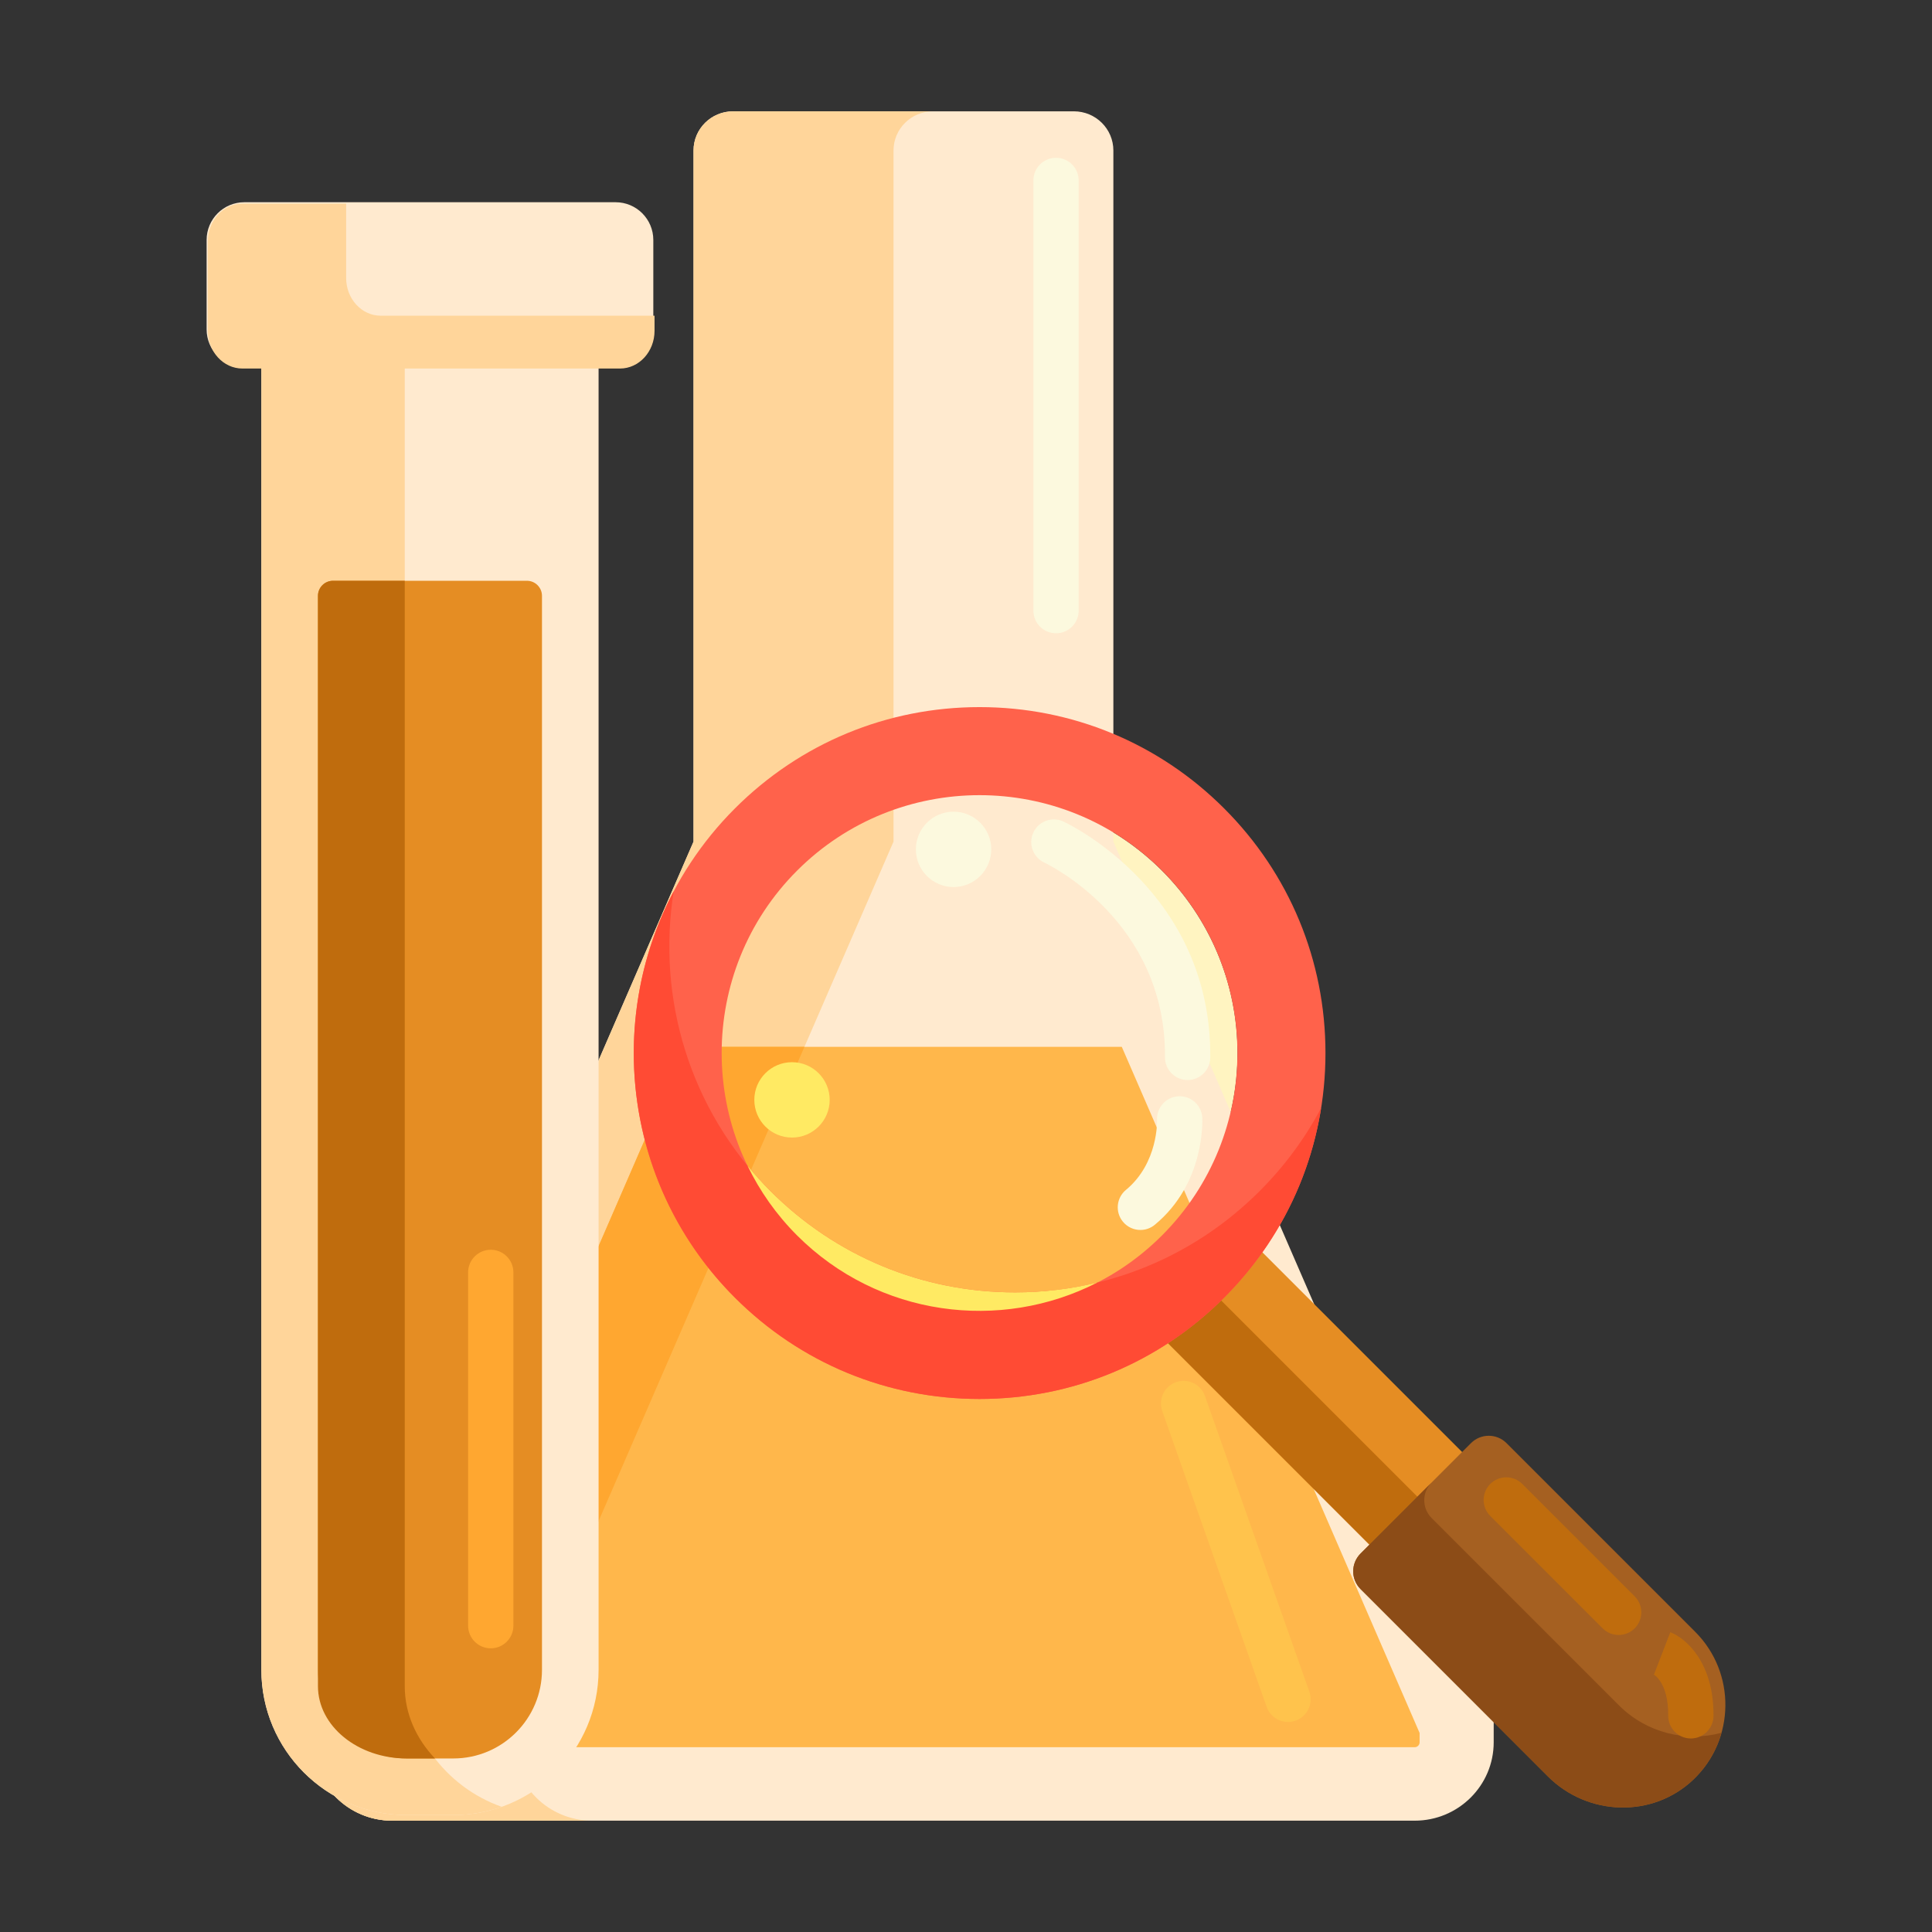 <?xml version="1.0" encoding="utf-8"?>
<!-- Generator: Adobe Illustrator 22.1.0, SVG Export Plug-In . SVG Version: 6.00 Build 0)  -->
<svg xmlns="http://www.w3.org/2000/svg" xmlns:xlink="http://www.w3.org/1999/xlink" version="1.1" id="Layer_1" x="0px" y="0px" viewBox="0 0 512 512" style="enable-background:new 0 0 512 512;" xml:space="preserve" width="512" height="512">
<rect x="0" y="0" width="512" height="512" fill="#333333" stroke="none"/>
<style type="text/css">
	.st0{fill:#FFA730;}
	.st1{fill:#E58D23;}
	.st2{fill:#BF6C0D;}
	.st3{fill:#A56021;}
	.st4{fill:#FFD551;}
	.st5{fill:#FFF4C1;}
	.st6{fill:#FFC34C;}
	.st7{fill:#FFEA63;}
	.st8{fill:#FCE575;}
	.st9{fill:#FFB74B;}
	.st10{fill:#8C4C17;}
	.st11{fill:#F9BB32;}
	.st12{fill:#FF4B34;}
	.st13{fill:#FF9079;}
	.st14{fill:#FFDF74;}
	.st15{fill:#FF624B;}
	.st16{fill:#CCC033;}
	.st17{fill:#EACF32;}
	.st18{fill:#FFEACF;}
	.st19{fill:#99AF17;}
	.st20{fill:#FFD59A;}
	.st21{fill:#FCDA4F;}
	.st22{fill:#FCF9DE;}
	.st23{fill:#DB9C2E;}
</style>
<g>
	<g>
		<g>
			<circle class="st5" cx="259.587" cy="279.066" r="68.372"/>
		</g>
	</g>
	<g>
		<g>
			<path class="st18" d="M295.055,223.036V39.885c0-5.735-4.688-10.384-10.472-10.384h-90.319c-5.783,0-10.472,4.649-10.472,10.384     v183.152L83.002,455.241v6.49c0,11.47,9.377,20.768,20.943,20.768h270.956c11.567,0,20.944-9.298,20.944-20.768v-6.49     L295.055,223.036z"/>
		</g>
	</g>
	<g>
		<g>
			<path class="st20" d="M136.002,461.731v-6.49l100.791-232.206V39.885c0-5.735,4.688-10.384,10.472-10.384h-53     c-5.783,0-10.472,4.649-10.472,10.384v183.151L83.002,455.242v6.49c0,11.47,9.377,20.768,20.943,20.768h53     C145.379,482.499,136.002,473.201,136.002,461.731z"/>
		</g>
	</g>
	<g>
		<g>
			<path class="st20" d="M154.971,444.001V289.437L83.002,455.242v6.49c0,11.417,9.293,20.676,20.787,20.76     c0.104,0,0.206,0.008,0.31,0.008h12.374C137.735,482.499,154.971,465.263,154.971,444.001z"/>
		</g>
	</g>
	<g>
		<g>
			<path class="st9" d="M181.565,277.417l-78.928,181.837v2.478c0,0.716,0.587,1.298,1.309,1.298h270.956     c0.722,0,1.309-0.582,1.309-1.298v-2.478l-78.928-181.837H181.565z"/>
		</g>
	</g>
	<g>
		<g>
			<path class="st0" d="M136.002,455.242l77.186-177.825h-31.624l-78.928,181.837v2.478c0,0.716,0.587,1.298,1.309,1.298h32.123     c-0.027-0.431-0.066-0.859-0.066-1.298V455.242z"/>
		</g>
	</g>
	<g>
		<g>
			<path class="st22" d="M279.86,167.825c-3.313,0-6-2.686-6-6V47.816c0-3.314,2.687-6,6-6s6,2.686,6,6v114.009     C285.86,165.139,283.174,167.825,279.86,167.825z"/>
		</g>
	</g>
	<g>
		<g>
			<path class="st6" d="M341.338,456.335c-2.473,0-4.788-1.54-5.658-4.004l-27.676-78.393c-1.103-3.125,0.536-6.552,3.661-7.655     c3.122-1.104,6.552,0.535,7.655,3.66l27.676,78.393c1.103,3.125-0.536,6.552-3.661,7.655     C342.675,456.225,342.001,456.335,341.338,456.335z"/>
		</g>
	</g>
	<g>
		<g>
			<path class="st1" d="M442.185,464.066L442.185,464.066c-6.781,6.781-17.775,6.781-24.556,0L296.281,342.719l24.556-24.556     L442.185,439.51C448.966,446.291,448.966,457.285,442.185,464.066z"/>
		</g>
	</g>
	<g>
		<g>
			<path class="st2" d="M430.725,451.739L308.993,330.007l-12.711,12.711l121.732,121.732c6.569,6.569,17.39,6.396,24.171-0.384l0,0     c2.326-2.326,3.875-5.129,4.64-8.071C441.19,457.46,435.04,456.054,430.725,451.739z"/>
		</g>
	</g>
	<g>
		<g>
			<path class="st15" d="M324.411,214.242c-17.315-17.315-40.336-26.851-64.823-26.851s-47.509,9.536-64.824,26.851     c-35.744,35.744-35.744,93.904,0,129.648c17.315,17.315,40.337,26.851,64.824,26.851s47.509-9.536,64.823-26.851     c17.315-17.315,26.851-40.337,26.851-64.824S341.726,231.557,324.411,214.242z M307.933,327.412     c-26.658,26.658-70.034,26.658-96.692,0c-26.658-26.658-26.658-70.034,0-96.692c26.658-26.658,70.034-26.658,96.692,0     C334.591,257.378,334.592,300.754,307.933,327.412z"/>
		</g>
	</g>
	<g>
		<g>
			<path class="st12" d="M333.826,315.642c-17.315,17.315-40.336,26.851-64.823,26.851c-24.487,0-47.509-9.536-64.824-26.851     c-21.592-21.592-30.135-51.363-25.641-79.432c-18.282,34.623-12.875,78.579,16.225,107.68     c17.315,17.315,40.337,26.851,64.824,26.851c24.487,0,47.508-9.536,64.823-26.851c13.832-13.831,22.692-31.305,25.701-50.257     C345.872,301.639,340.414,309.055,333.826,315.642z"/>
		</g>
	</g>
	<g>
		<g>
			<path class="st3" d="M360.563,421.124l49.641,49.641c10.561,10.561,27.764,11.132,38.571,0.823     c11.133-10.619,11.29-28.321,0.471-39.14l-50.004-50.004c-2.6-2.6-6.816-2.6-9.416,0l-29.264,29.264     C357.963,414.308,357.963,418.524,360.563,421.124z"/>
		</g>
	</g>
	<g>
		<g>
			<path class="st10" d="M429.036,451.934l-49.642-49.642c-2.6-2.6-2.6-6.816,0-9.416l-18.832,18.832c-2.6,2.6-2.6,6.816,0,9.416     l49.642,49.642c10.561,10.561,27.764,11.132,38.571,0.823c3.692-3.521,6.169-7.823,7.447-12.393     C446.863,461.769,436.355,459.253,429.036,451.934z"/>
		</g>
	</g>
	<g>
		<g>
			<path class="st2" d="M448.092,460.712c-0.018,0-0.035,0-0.053,0c-3.313-0.029-5.977-2.738-5.948-6.052     c0.076-8.849-3.838-10.928-4.005-11.012c0.153,0.078,0.244,0.103,0.244,0.103l4.313-11.198     c4.309,1.659,11.568,8.205,11.448,22.211C454.063,458.06,451.381,460.712,448.092,460.712z"/>
		</g>
	</g>
	<g>
		<g>
			<path class="st2" d="M428.962,433.287c-1.535,0-3.071-0.586-4.242-1.757l-29.786-29.786c-2.344-2.343-2.344-6.142-0.001-8.485     c2.344-2.343,6.144-2.343,8.485,0l29.786,29.786c2.344,2.343,2.344,6.142,0.001,8.485     C432.033,432.701,430.497,433.287,428.962,433.287z"/>
		</g>
	</g>
	<g>
		<g>
			<circle class="st7" cx="209.889" cy="291.48" r="9.987"/>
		</g>
	</g>
	<g>
		<g>
			<path class="st22" d="M314.733,286.217c-0.018,0-0.034,0-0.052,0c-3.313-0.028-5.977-2.737-5.949-6.05     c0.302-35.88-30.684-50.96-32.002-51.584c-2.989-1.415-4.278-4.985-2.872-7.979c1.407-2.994,4.963-4.288,7.959-2.89     c1.604,0.748,39.282,18.825,38.915,62.553C320.704,283.563,318.023,286.217,314.733,286.217z"/>
		</g>
	</g>
	<g>
		<g>
			<path class="st22" d="M302.218,325.954c-1.728,0-3.442-0.743-4.629-2.18c-2.11-2.555-1.75-6.336,0.806-8.447     c8.599-7.102,8.241-18.376,8.235-18.488c-0.179-3.309,2.358-6.136,5.668-6.315c3.301-0.186,6.136,2.359,6.314,5.667     c0.038,0.704,0.777,17.36-12.577,28.389C304.917,325.504,303.563,325.954,302.218,325.954z"/>
		</g>
	</g>
	<g>
		<g>
			<circle class="st22" cx="252.704" cy="225.089" r="9.987"/>
		</g>
	</g>
	<g>
		<g>
			<path class="st7" d="M269.003,342.493c-24.487,0-47.509-9.536-64.824-26.851c-2.162-2.163-4.188-4.41-6.088-6.727     c3.238,6.685,7.609,12.955,13.15,18.496c21.497,21.497,53.86,25.646,79.566,12.474     C283.753,341.6,276.448,342.493,269.003,342.493z"/>
		</g>
	</g>
	<g>
		<g>
			<path class="st18" d="M120.132,481.012h-12.374c-21.262,0-38.498-17.236-38.498-38.499V68.361h89.371v374.153     C158.631,463.776,141.394,481.012,120.132,481.012z"/>
		</g>
	</g>
	<g>
		<g>
			<path class="st20" d="M107.26,442.514V68.361h-38v374.153c0,21.262,17.236,38.499,38.499,38.499h12.374     c4.494,0,8.804-0.778,12.813-2.193C117.984,473.539,107.26,459.282,107.26,442.514z"/>
		</g>
	</g>
	<g>
		<g>
			<path class="st18" d="M163.135,97.292h-98.38c-5.523,0-10-4.477-10-10V63.593c0-5.523,4.477-10,10-10h98.38     c5.523,0,10,4.477,10,10v23.699C173.135,92.815,168.658,97.292,163.135,97.292z"/>
		</g>
	</g>
	<g>
		<g>
			<path class="st1" d="M84.26,442.514V157.909c0-2.209,1.791-4,4-4h51.371c2.209,0,4,1.791,4,4v284.605     c0,12.978-10.52,23.498-23.498,23.498h-12.375C94.78,466.012,84.26,455.491,84.26,442.514z"/>
		</g>
	</g>
	<g>
		<g>
			<path class="st2" d="M88.26,153.909c-2.209,0-4,1.791-4,4v288.937c0,10.568,10.541,19.166,23.498,19.166h7.511     c-5.02-5.302-8.009-11.948-8.009-19.166V153.909H88.26z"/>
		</g>
	</g>
	<g>
		<g>
			<path class="st0" d="M130.054,436.822c-3.313,0-6-2.687-6-6v-93.625c0-3.313,2.687-6,6-6s6,2.687,6,6v93.625     C136.054,434.135,133.367,436.822,130.054,436.822z"/>
		</g>
	</g>
	<g>
		<g>
			<path class="st20" d="M100.896,83.666c-5.061,0-9.163-4.477-9.163-10V53.967h-27.49c-5.061,0-9.163,4.477-9.163,10v23.699     c0,5.523,4.102,10,9.163,10h100.053c5.061,0,9.163-4.477,9.163-10v-4H100.896z"/>
		</g>
	</g>
</g>
</svg>
